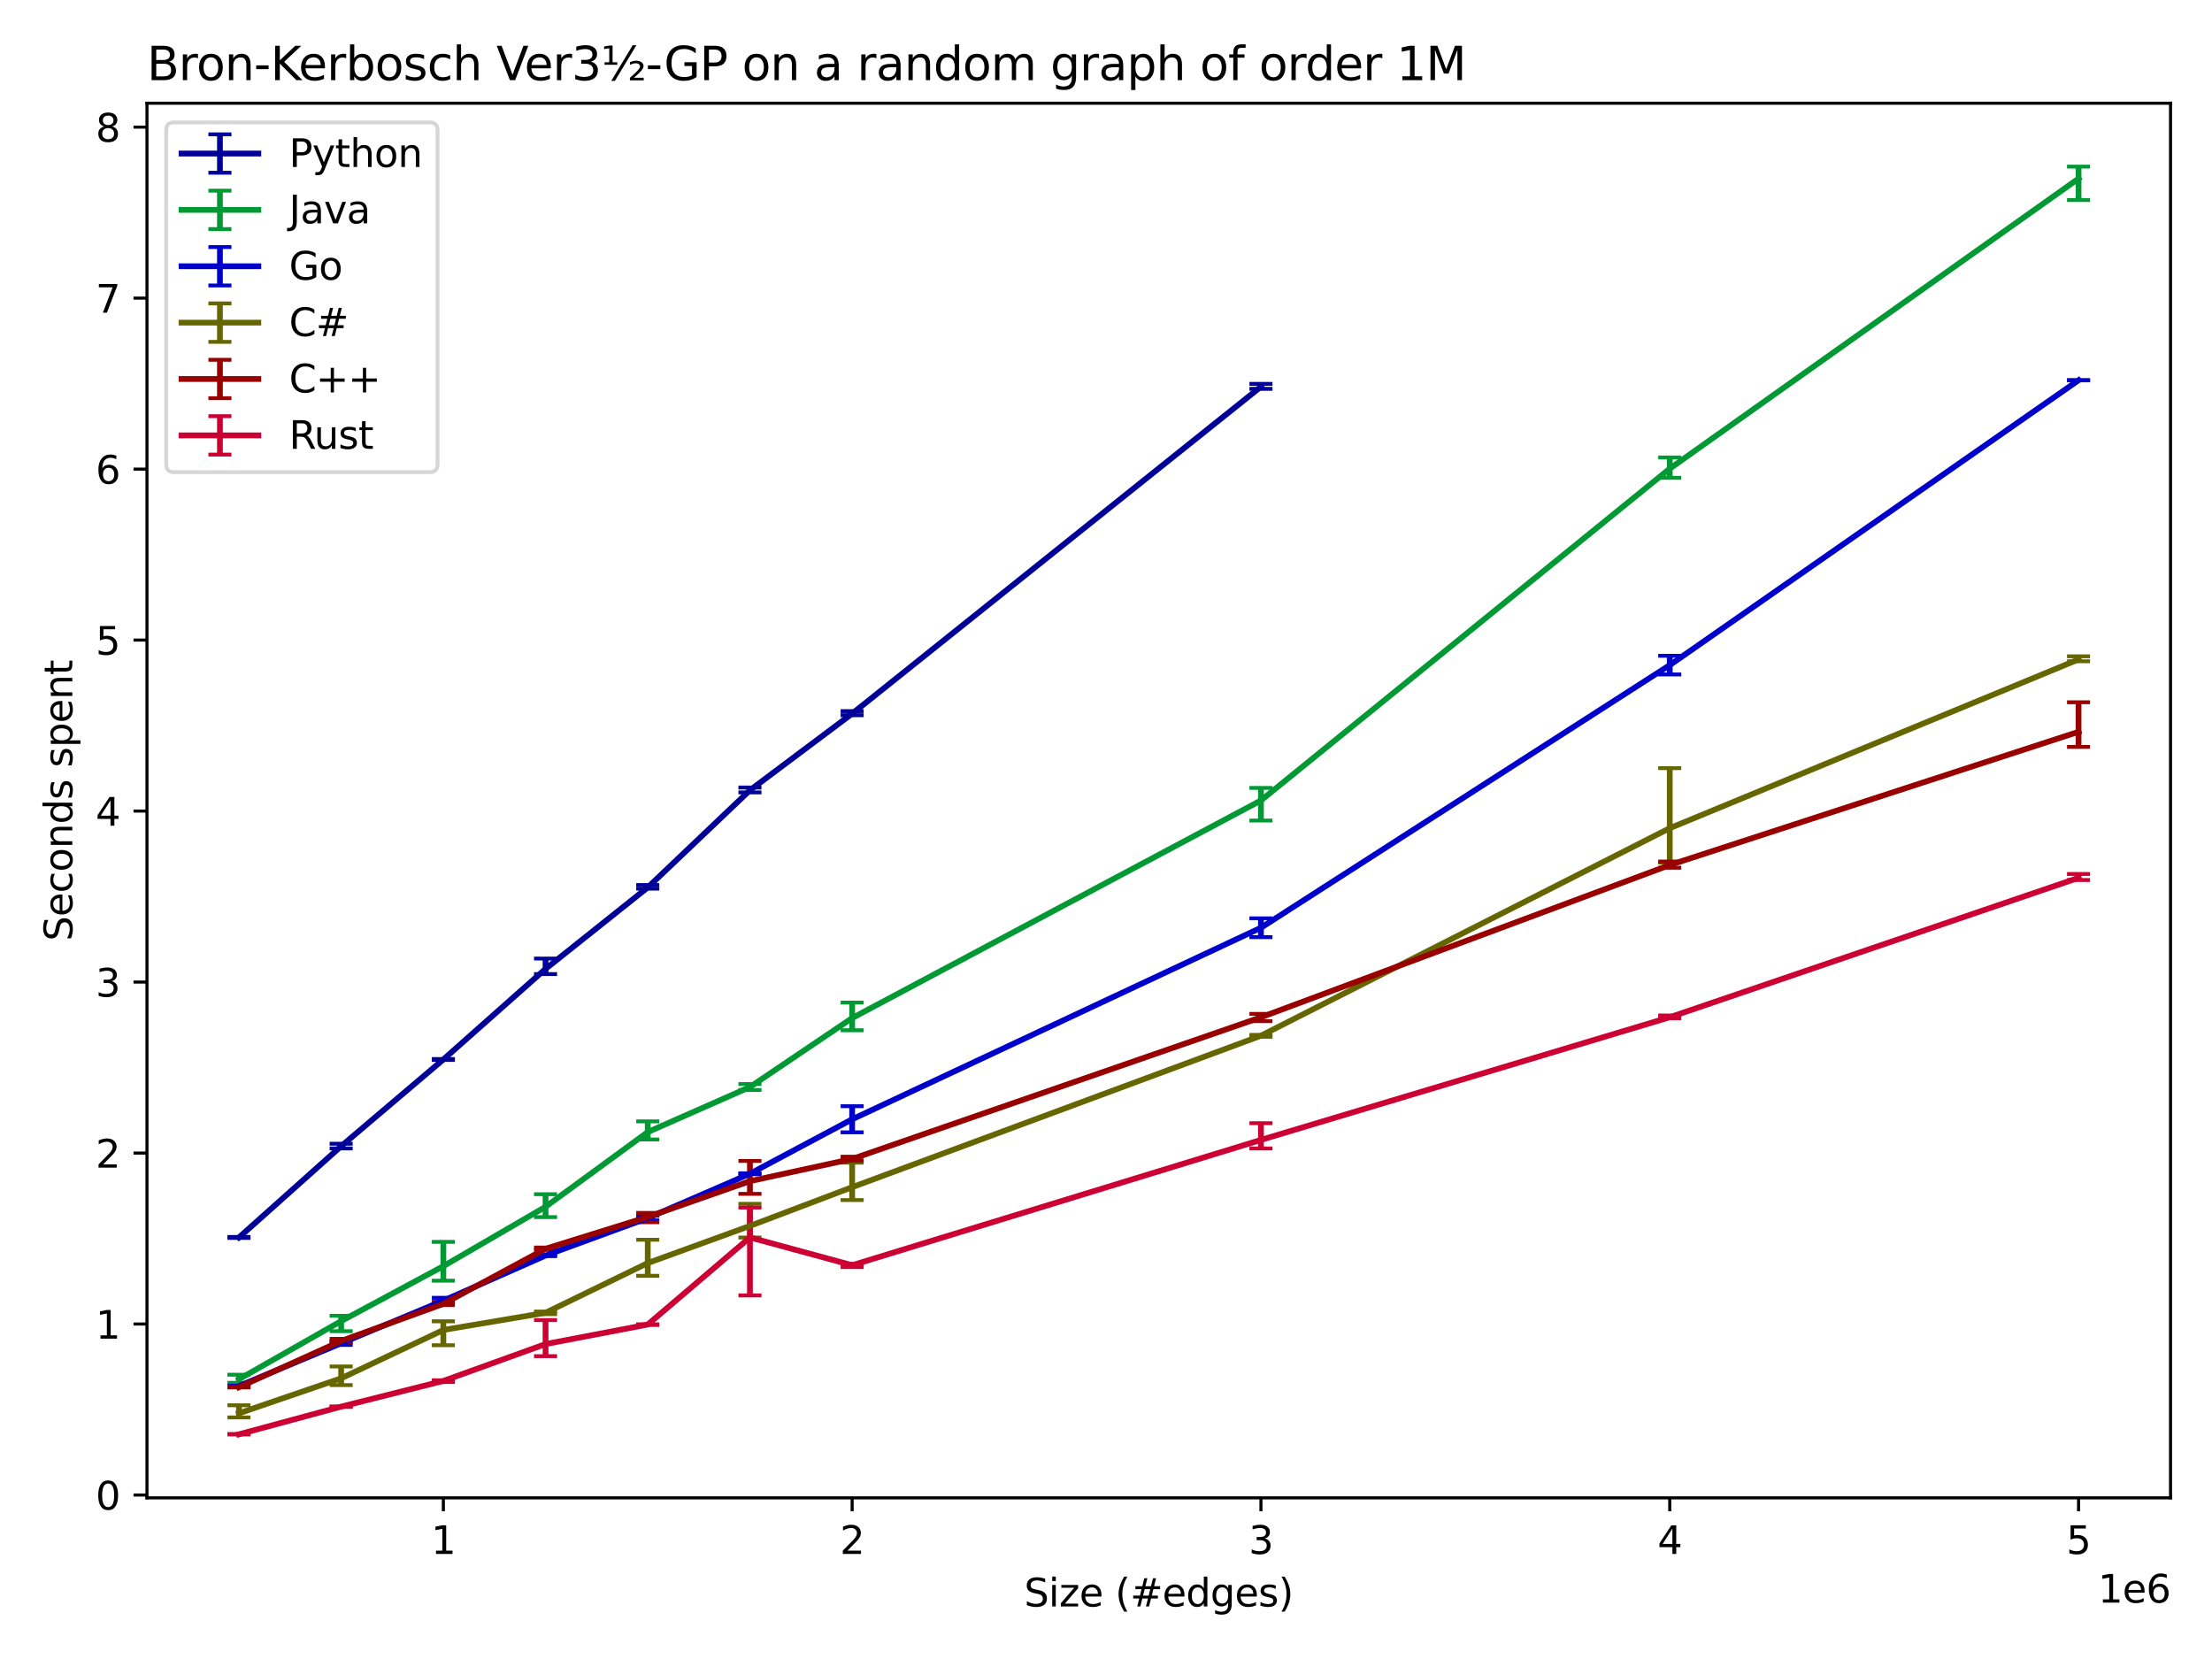 <?xml version="1.0" encoding="utf-8" standalone="no"?>
<!DOCTYPE svg PUBLIC "-//W3C//DTD SVG 1.1//EN"
  "http://www.w3.org/Graphics/SVG/1.1/DTD/svg11.dtd">
<svg xmlns:xlink="http://www.w3.org/1999/xlink" width="576pt" height="432pt" viewBox="0 0 576 432" xmlns="http://www.w3.org/2000/svg" version="1.1">
 <defs>
  <style type="text/css">*{stroke-linejoin: round; stroke-linecap: butt}</style>
 </defs>
 <g id="figure_1">
  <g id="patch_1">
   <path d="M 0 432 
L 576 432 
L 576 0 
L 0 0 
z
" style="fill: #ffffff"/>
  </g>
  <g id="axes_1">
   <g id="patch_2">
    <path d="M 38.27 390.04 
L 565.2 390.04 
L 565.2 26.88 
L 38.27 26.88 
z
" style="fill: #ffffff"/>
   </g>
   <g id="matplotlib.axis_1">
    <g id="xtick_1">
     <g id="line2d_1">
      <defs>
       <path id="mc74f61fcfc" d="M 0 0 
L 0 3.5 
" style="stroke: #000000; stroke-width: 0.8"/>
      </defs>
      <g>
       <use xlink:href="#mc74f61fcfc" x="115.447" y="390.04" style="stroke: #000000; stroke-width: 0.8"/>
      </g>
     </g>
     <g id="text_1">
      <!-- 1 -->
      <g transform="translate(112.265 404.638) scale(0.1 -0.1)">
       <defs>
        <path id="DejaVuSans-31" d="M 794 531 
L 1825 531 
L 1825 4091 
L 703 3866 
L 703 4441 
L 1819 4666 
L 2450 4666 
L 2450 531 
L 3481 531 
L 3481 0 
L 794 0 
L 794 531 
z
" transform="scale(0.016)"/>
       </defs>
       <use xlink:href="#DejaVuSans-31"/>
      </g>
     </g>
    </g>
    <g id="xtick_2">
     <g id="line2d_2">
      <g>
       <use xlink:href="#mc74f61fcfc" x="221.897" y="390.04" style="stroke: #000000; stroke-width: 0.8"/>
      </g>
     </g>
     <g id="text_2">
      <!-- 2 -->
      <g transform="translate(218.716 404.638) scale(0.1 -0.1)">
       <defs>
        <path id="DejaVuSans-32" d="M 1228 531 
L 3431 531 
L 3431 0 
L 469 0 
L 469 531 
Q 828 903 1448 1529 
Q 2069 2156 2228 2338 
Q 2531 2678 2651 2914 
Q 2772 3150 2772 3378 
Q 2772 3750 2511 3984 
Q 2250 4219 1831 4219 
Q 1534 4219 1204 4116 
Q 875 4013 500 3803 
L 500 4441 
Q 881 4594 1212 4672 
Q 1544 4750 1819 4750 
Q 2544 4750 2975 4387 
Q 3406 4025 3406 3419 
Q 3406 3131 3298 2873 
Q 3191 2616 2906 2266 
Q 2828 2175 2409 1742 
Q 1991 1309 1228 531 
z
" transform="scale(0.016)"/>
       </defs>
       <use xlink:href="#DejaVuSans-32"/>
      </g>
     </g>
    </g>
    <g id="xtick_3">
     <g id="line2d_3">
      <g>
       <use xlink:href="#mc74f61fcfc" x="328.348" y="390.04" style="stroke: #000000; stroke-width: 0.8"/>
      </g>
     </g>
     <g id="text_3">
      <!-- 3 -->
      <g transform="translate(325.166 404.638) scale(0.1 -0.1)">
       <defs>
        <path id="DejaVuSans-33" d="M 2597 2516 
Q 3050 2419 3304 2112 
Q 3559 1806 3559 1356 
Q 3559 666 3084 287 
Q 2609 -91 1734 -91 
Q 1441 -91 1130 -33 
Q 819 25 488 141 
L 488 750 
Q 750 597 1062 519 
Q 1375 441 1716 441 
Q 2309 441 2620 675 
Q 2931 909 2931 1356 
Q 2931 1769 2642 2001 
Q 2353 2234 1838 2234 
L 1294 2234 
L 1294 2753 
L 1863 2753 
Q 2328 2753 2575 2939 
Q 2822 3125 2822 3475 
Q 2822 3834 2567 4026 
Q 2313 4219 1838 4219 
Q 1578 4219 1281 4162 
Q 984 4106 628 3988 
L 628 4550 
Q 988 4650 1302 4700 
Q 1616 4750 1894 4750 
Q 2613 4750 3031 4423 
Q 3450 4097 3450 3541 
Q 3450 3153 3228 2886 
Q 3006 2619 2597 2516 
z
" transform="scale(0.016)"/>
       </defs>
       <use xlink:href="#DejaVuSans-33"/>
      </g>
     </g>
    </g>
    <g id="xtick_4">
     <g id="line2d_4">
      <g>
       <use xlink:href="#mc74f61fcfc" x="434.798" y="390.04" style="stroke: #000000; stroke-width: 0.8"/>
      </g>
     </g>
     <g id="text_4">
      <!-- 4 -->
      <g transform="translate(431.617 404.638) scale(0.1 -0.1)">
       <defs>
        <path id="DejaVuSans-34" d="M 2419 4116 
L 825 1625 
L 2419 1625 
L 2419 4116 
z
M 2253 4666 
L 3047 4666 
L 3047 1625 
L 3713 1625 
L 3713 1100 
L 3047 1100 
L 3047 0 
L 2419 0 
L 2419 1100 
L 313 1100 
L 313 1709 
L 2253 4666 
z
" transform="scale(0.016)"/>
       </defs>
       <use xlink:href="#DejaVuSans-34"/>
      </g>
     </g>
    </g>
    <g id="xtick_5">
     <g id="line2d_5">
      <g>
       <use xlink:href="#mc74f61fcfc" x="541.249" y="390.04" style="stroke: #000000; stroke-width: 0.8"/>
      </g>
     </g>
     <g id="text_5">
      <!-- 5 -->
      <g transform="translate(538.067 404.638) scale(0.1 -0.1)">
       <defs>
        <path id="DejaVuSans-35" d="M 691 4666 
L 3169 4666 
L 3169 4134 
L 1269 4134 
L 1269 2991 
Q 1406 3038 1543 3061 
Q 1681 3084 1819 3084 
Q 2600 3084 3056 2656 
Q 3513 2228 3513 1497 
Q 3513 744 3044 326 
Q 2575 -91 1722 -91 
Q 1428 -91 1123 -41 
Q 819 9 494 109 
L 494 744 
Q 775 591 1075 516 
Q 1375 441 1709 441 
Q 2250 441 2565 725 
Q 2881 1009 2881 1497 
Q 2881 1984 2565 2268 
Q 2250 2553 1709 2553 
Q 1456 2553 1204 2497 
Q 953 2441 691 2322 
L 691 4666 
z
" transform="scale(0.016)"/>
       </defs>
       <use xlink:href="#DejaVuSans-35"/>
      </g>
     </g>
    </g>
    <g id="text_6">
     <!-- Size (#edges) -->
     <g transform="translate(266.684 418.317) scale(0.1 -0.1)">
      <defs>
       <path id="DejaVuSans-53" d="M 3425 4513 
L 3425 3897 
Q 3066 4069 2747 4153 
Q 2428 4238 2131 4238 
Q 1616 4238 1336 4038 
Q 1056 3838 1056 3469 
Q 1056 3159 1242 3001 
Q 1428 2844 1947 2747 
L 2328 2669 
Q 3034 2534 3370 2195 
Q 3706 1856 3706 1288 
Q 3706 609 3251 259 
Q 2797 -91 1919 -91 
Q 1588 -91 1214 -16 
Q 841 59 441 206 
L 441 856 
Q 825 641 1194 531 
Q 1563 422 1919 422 
Q 2459 422 2753 634 
Q 3047 847 3047 1241 
Q 3047 1584 2836 1778 
Q 2625 1972 2144 2069 
L 1759 2144 
Q 1053 2284 737 2584 
Q 422 2884 422 3419 
Q 422 4038 858 4394 
Q 1294 4750 2059 4750 
Q 2388 4750 2728 4690 
Q 3069 4631 3425 4513 
z
" transform="scale(0.016)"/>
       <path id="DejaVuSans-69" d="M 603 3500 
L 1178 3500 
L 1178 0 
L 603 0 
L 603 3500 
z
M 603 4863 
L 1178 4863 
L 1178 4134 
L 603 4134 
L 603 4863 
z
" transform="scale(0.016)"/>
       <path id="DejaVuSans-7a" d="M 353 3500 
L 3084 3500 
L 3084 2975 
L 922 459 
L 3084 459 
L 3084 0 
L 275 0 
L 275 525 
L 2438 3041 
L 353 3041 
L 353 3500 
z
" transform="scale(0.016)"/>
       <path id="DejaVuSans-65" d="M 3597 1894 
L 3597 1613 
L 953 1613 
Q 991 1019 1311 708 
Q 1631 397 2203 397 
Q 2534 397 2845 478 
Q 3156 559 3463 722 
L 3463 178 
Q 3153 47 2828 -22 
Q 2503 -91 2169 -91 
Q 1331 -91 842 396 
Q 353 884 353 1716 
Q 353 2575 817 3079 
Q 1281 3584 2069 3584 
Q 2775 3584 3186 3129 
Q 3597 2675 3597 1894 
z
M 3022 2063 
Q 3016 2534 2758 2815 
Q 2500 3097 2075 3097 
Q 1594 3097 1305 2825 
Q 1016 2553 972 2059 
L 3022 2063 
z
" transform="scale(0.016)"/>
       <path id="DejaVuSans-20" transform="scale(0.016)"/>
       <path id="DejaVuSans-28" d="M 1984 4856 
Q 1566 4138 1362 3434 
Q 1159 2731 1159 2009 
Q 1159 1288 1364 580 
Q 1569 -128 1984 -844 
L 1484 -844 
Q 1016 -109 783 600 
Q 550 1309 550 2009 
Q 550 2706 781 3412 
Q 1013 4119 1484 4856 
L 1984 4856 
z
" transform="scale(0.016)"/>
       <path id="DejaVuSans-23" d="M 3272 2816 
L 2363 2816 
L 2100 1772 
L 3016 1772 
L 3272 2816 
z
M 2803 4594 
L 2478 3297 
L 3391 3297 
L 3719 4594 
L 4219 4594 
L 3897 3297 
L 4872 3297 
L 4872 2816 
L 3775 2816 
L 3519 1772 
L 4513 1772 
L 4513 1294 
L 3397 1294 
L 3072 0 
L 2572 0 
L 2894 1294 
L 1978 1294 
L 1656 0 
L 1153 0 
L 1478 1294 
L 494 1294 
L 494 1772 
L 1594 1772 
L 1856 2816 
L 850 2816 
L 850 3297 
L 1978 3297 
L 2297 4594 
L 2803 4594 
z
" transform="scale(0.016)"/>
       <path id="DejaVuSans-64" d="M 2906 2969 
L 2906 4863 
L 3481 4863 
L 3481 0 
L 2906 0 
L 2906 525 
Q 2725 213 2448 61 
Q 2172 -91 1784 -91 
Q 1150 -91 751 415 
Q 353 922 353 1747 
Q 353 2572 751 3078 
Q 1150 3584 1784 3584 
Q 2172 3584 2448 3432 
Q 2725 3281 2906 2969 
z
M 947 1747 
Q 947 1113 1208 752 
Q 1469 391 1925 391 
Q 2381 391 2643 752 
Q 2906 1113 2906 1747 
Q 2906 2381 2643 2742 
Q 2381 3103 1925 3103 
Q 1469 3103 1208 2742 
Q 947 2381 947 1747 
z
" transform="scale(0.016)"/>
       <path id="DejaVuSans-67" d="M 2906 1791 
Q 2906 2416 2648 2759 
Q 2391 3103 1925 3103 
Q 1463 3103 1205 2759 
Q 947 2416 947 1791 
Q 947 1169 1205 825 
Q 1463 481 1925 481 
Q 2391 481 2648 825 
Q 2906 1169 2906 1791 
z
M 3481 434 
Q 3481 -459 3084 -895 
Q 2688 -1331 1869 -1331 
Q 1566 -1331 1297 -1286 
Q 1028 -1241 775 -1147 
L 775 -588 
Q 1028 -725 1275 -790 
Q 1522 -856 1778 -856 
Q 2344 -856 2625 -561 
Q 2906 -266 2906 331 
L 2906 616 
Q 2728 306 2450 153 
Q 2172 0 1784 0 
Q 1141 0 747 490 
Q 353 981 353 1791 
Q 353 2603 747 3093 
Q 1141 3584 1784 3584 
Q 2172 3584 2450 3431 
Q 2728 3278 2906 2969 
L 2906 3500 
L 3481 3500 
L 3481 434 
z
" transform="scale(0.016)"/>
       <path id="DejaVuSans-73" d="M 2834 3397 
L 2834 2853 
Q 2591 2978 2328 3040 
Q 2066 3103 1784 3103 
Q 1356 3103 1142 2972 
Q 928 2841 928 2578 
Q 928 2378 1081 2264 
Q 1234 2150 1697 2047 
L 1894 2003 
Q 2506 1872 2764 1633 
Q 3022 1394 3022 966 
Q 3022 478 2636 193 
Q 2250 -91 1575 -91 
Q 1294 -91 989 -36 
Q 684 19 347 128 
L 347 722 
Q 666 556 975 473 
Q 1284 391 1588 391 
Q 1994 391 2212 530 
Q 2431 669 2431 922 
Q 2431 1156 2273 1281 
Q 2116 1406 1581 1522 
L 1381 1569 
Q 847 1681 609 1914 
Q 372 2147 372 2553 
Q 372 3047 722 3315 
Q 1072 3584 1716 3584 
Q 2034 3584 2315 3537 
Q 2597 3491 2834 3397 
z
" transform="scale(0.016)"/>
       <path id="DejaVuSans-29" d="M 513 4856 
L 1013 4856 
Q 1481 4119 1714 3412 
Q 1947 2706 1947 2009 
Q 1947 1309 1714 600 
Q 1481 -109 1013 -844 
L 513 -844 
Q 928 -128 1133 580 
Q 1338 1288 1338 2009 
Q 1338 2731 1133 3434 
Q 928 4138 513 4856 
z
" transform="scale(0.016)"/>
      </defs>
      <use xlink:href="#DejaVuSans-53"/>
      <use xlink:href="#DejaVuSans-69" transform="translate(63.477 0)"/>
      <use xlink:href="#DejaVuSans-7a" transform="translate(91.26 0)"/>
      <use xlink:href="#DejaVuSans-65" transform="translate(143.75 0)"/>
      <use xlink:href="#DejaVuSans-20" transform="translate(205.273 0)"/>
      <use xlink:href="#DejaVuSans-28" transform="translate(237.061 0)"/>
      <use xlink:href="#DejaVuSans-23" transform="translate(276.074 0)"/>
      <use xlink:href="#DejaVuSans-65" transform="translate(359.863 0)"/>
      <use xlink:href="#DejaVuSans-64" transform="translate(421.387 0)"/>
      <use xlink:href="#DejaVuSans-67" transform="translate(484.863 0)"/>
      <use xlink:href="#DejaVuSans-65" transform="translate(548.34 0)"/>
      <use xlink:href="#DejaVuSans-73" transform="translate(609.863 0)"/>
      <use xlink:href="#DejaVuSans-29" transform="translate(661.963 0)"/>
     </g>
    </g>
    <g id="text_7">
     <!-- 1e6 -->
     <g transform="translate(546.322 417.317) scale(0.1 -0.1)">
      <defs>
       <path id="DejaVuSans-36" d="M 2113 2584 
Q 1688 2584 1439 2293 
Q 1191 2003 1191 1497 
Q 1191 994 1439 701 
Q 1688 409 2113 409 
Q 2538 409 2786 701 
Q 3034 994 3034 1497 
Q 3034 2003 2786 2293 
Q 2538 2584 2113 2584 
z
M 3366 4563 
L 3366 3988 
Q 3128 4100 2886 4159 
Q 2644 4219 2406 4219 
Q 1781 4219 1451 3797 
Q 1122 3375 1075 2522 
Q 1259 2794 1537 2939 
Q 1816 3084 2150 3084 
Q 2853 3084 3261 2657 
Q 3669 2231 3669 1497 
Q 3669 778 3244 343 
Q 2819 -91 2113 -91 
Q 1303 -91 875 529 
Q 447 1150 447 2328 
Q 447 3434 972 4092 
Q 1497 4750 2381 4750 
Q 2619 4750 2861 4703 
Q 3103 4656 3366 4563 
z
" transform="scale(0.016)"/>
      </defs>
      <use xlink:href="#DejaVuSans-31"/>
      <use xlink:href="#DejaVuSans-65" transform="translate(63.623 0)"/>
      <use xlink:href="#DejaVuSans-36" transform="translate(125.146 0)"/>
     </g>
    </g>
   </g>
   <g id="matplotlib.axis_2">
    <g id="ytick_1">
     <g id="line2d_6">
      <defs>
       <path id="m7eb1c47a8f" d="M 0 0 
L -3.5 0 
" style="stroke: #000000; stroke-width: 0.8"/>
      </defs>
      <g>
       <use xlink:href="#m7eb1c47a8f" x="38.27" y="389.301" style="stroke: #000000; stroke-width: 0.8"/>
      </g>
     </g>
     <g id="text_8">
      <!-- 0 -->
      <g transform="translate(24.907 393.1) scale(0.1 -0.1)">
       <defs>
        <path id="DejaVuSans-30" d="M 2034 4250 
Q 1547 4250 1301 3770 
Q 1056 3291 1056 2328 
Q 1056 1369 1301 889 
Q 1547 409 2034 409 
Q 2525 409 2770 889 
Q 3016 1369 3016 2328 
Q 3016 3291 2770 3770 
Q 2525 4250 2034 4250 
z
M 2034 4750 
Q 2819 4750 3233 4129 
Q 3647 3509 3647 2328 
Q 3647 1150 3233 529 
Q 2819 -91 2034 -91 
Q 1250 -91 836 529 
Q 422 1150 422 2328 
Q 422 3509 836 4129 
Q 1250 4750 2034 4750 
z
" transform="scale(0.016)"/>
       </defs>
       <use xlink:href="#DejaVuSans-30"/>
      </g>
     </g>
    </g>
    <g id="ytick_2">
     <g id="line2d_7">
      <g>
       <use xlink:href="#m7eb1c47a8f" x="38.27" y="344.776" style="stroke: #000000; stroke-width: 0.8"/>
      </g>
     </g>
     <g id="text_9">
      <!-- 1 -->
      <g transform="translate(24.907 348.576) scale(0.1 -0.1)">
       <use xlink:href="#DejaVuSans-31"/>
      </g>
     </g>
    </g>
    <g id="ytick_3">
     <g id="line2d_8">
      <g>
       <use xlink:href="#m7eb1c47a8f" x="38.27" y="300.252" style="stroke: #000000; stroke-width: 0.8"/>
      </g>
     </g>
     <g id="text_10">
      <!-- 2 -->
      <g transform="translate(24.907 304.051) scale(0.1 -0.1)">
       <use xlink:href="#DejaVuSans-32"/>
      </g>
     </g>
    </g>
    <g id="ytick_4">
     <g id="line2d_9">
      <g>
       <use xlink:href="#m7eb1c47a8f" x="38.27" y="255.727" style="stroke: #000000; stroke-width: 0.8"/>
      </g>
     </g>
     <g id="text_11">
      <!-- 3 -->
      <g transform="translate(24.907 259.526) scale(0.1 -0.1)">
       <use xlink:href="#DejaVuSans-33"/>
      </g>
     </g>
    </g>
    <g id="ytick_5">
     <g id="line2d_10">
      <g>
       <use xlink:href="#m7eb1c47a8f" x="38.27" y="211.203" style="stroke: #000000; stroke-width: 0.8"/>
      </g>
     </g>
     <g id="text_12">
      <!-- 4 -->
      <g transform="translate(24.907 215.002) scale(0.1 -0.1)">
       <use xlink:href="#DejaVuSans-34"/>
      </g>
     </g>
    </g>
    <g id="ytick_6">
     <g id="line2d_11">
      <g>
       <use xlink:href="#m7eb1c47a8f" x="38.27" y="166.678" style="stroke: #000000; stroke-width: 0.8"/>
      </g>
     </g>
     <g id="text_13">
      <!-- 5 -->
      <g transform="translate(24.907 170.477) scale(0.1 -0.1)">
       <use xlink:href="#DejaVuSans-35"/>
      </g>
     </g>
    </g>
    <g id="ytick_7">
     <g id="line2d_12">
      <g>
       <use xlink:href="#m7eb1c47a8f" x="38.27" y="122.153" style="stroke: #000000; stroke-width: 0.8"/>
      </g>
     </g>
     <g id="text_14">
      <!-- 6 -->
      <g transform="translate(24.907 125.953) scale(0.1 -0.1)">
       <use xlink:href="#DejaVuSans-36"/>
      </g>
     </g>
    </g>
    <g id="ytick_8">
     <g id="line2d_13">
      <g>
       <use xlink:href="#m7eb1c47a8f" x="38.27" y="77.629" style="stroke: #000000; stroke-width: 0.8"/>
      </g>
     </g>
     <g id="text_15">
      <!-- 7 -->
      <g transform="translate(24.907 81.428) scale(0.1 -0.1)">
       <defs>
        <path id="DejaVuSans-37" d="M 525 4666 
L 3525 4666 
L 3525 4397 
L 1831 0 
L 1172 0 
L 2766 4134 
L 525 4134 
L 525 4666 
z
" transform="scale(0.016)"/>
       </defs>
       <use xlink:href="#DejaVuSans-37"/>
      </g>
     </g>
    </g>
    <g id="ytick_9">
     <g id="line2d_14">
      <g>
       <use xlink:href="#m7eb1c47a8f" x="38.27" y="33.104" style="stroke: #000000; stroke-width: 0.8"/>
      </g>
     </g>
     <g id="text_16">
      <!-- 8 -->
      <g transform="translate(24.907 36.903) scale(0.1 -0.1)">
       <defs>
        <path id="DejaVuSans-38" d="M 2034 2216 
Q 1584 2216 1326 1975 
Q 1069 1734 1069 1313 
Q 1069 891 1326 650 
Q 1584 409 2034 409 
Q 2484 409 2743 651 
Q 3003 894 3003 1313 
Q 3003 1734 2745 1975 
Q 2488 2216 2034 2216 
z
M 1403 2484 
Q 997 2584 770 2862 
Q 544 3141 544 3541 
Q 544 4100 942 4425 
Q 1341 4750 2034 4750 
Q 2731 4750 3128 4425 
Q 3525 4100 3525 3541 
Q 3525 3141 3298 2862 
Q 3072 2584 2669 2484 
Q 3125 2378 3379 2068 
Q 3634 1759 3634 1313 
Q 3634 634 3220 271 
Q 2806 -91 2034 -91 
Q 1263 -91 848 271 
Q 434 634 434 1313 
Q 434 1759 690 2068 
Q 947 2378 1403 2484 
z
M 1172 3481 
Q 1172 3119 1398 2916 
Q 1625 2713 2034 2713 
Q 2441 2713 2670 2916 
Q 2900 3119 2900 3481 
Q 2900 3844 2670 4047 
Q 2441 4250 2034 4250 
Q 1625 4250 1398 4047 
Q 1172 3844 1172 3481 
z
" transform="scale(0.016)"/>
       </defs>
       <use xlink:href="#DejaVuSans-38"/>
      </g>
     </g>
    </g>
    <g id="text_17">
     <!-- Seconds spent -->
     <g transform="translate(18.828 245.04) rotate(-90) scale(0.1 -0.1)">
      <defs>
       <path id="DejaVuSans-63" d="M 3122 3366 
L 3122 2828 
Q 2878 2963 2633 3030 
Q 2388 3097 2138 3097 
Q 1578 3097 1268 2742 
Q 959 2388 959 1747 
Q 959 1106 1268 751 
Q 1578 397 2138 397 
Q 2388 397 2633 464 
Q 2878 531 3122 666 
L 3122 134 
Q 2881 22 2623 -34 
Q 2366 -91 2075 -91 
Q 1284 -91 818 406 
Q 353 903 353 1747 
Q 353 2603 823 3093 
Q 1294 3584 2113 3584 
Q 2378 3584 2631 3529 
Q 2884 3475 3122 3366 
z
" transform="scale(0.016)"/>
       <path id="DejaVuSans-6f" d="M 1959 3097 
Q 1497 3097 1228 2736 
Q 959 2375 959 1747 
Q 959 1119 1226 758 
Q 1494 397 1959 397 
Q 2419 397 2687 759 
Q 2956 1122 2956 1747 
Q 2956 2369 2687 2733 
Q 2419 3097 1959 3097 
z
M 1959 3584 
Q 2709 3584 3137 3096 
Q 3566 2609 3566 1747 
Q 3566 888 3137 398 
Q 2709 -91 1959 -91 
Q 1206 -91 779 398 
Q 353 888 353 1747 
Q 353 2609 779 3096 
Q 1206 3584 1959 3584 
z
" transform="scale(0.016)"/>
       <path id="DejaVuSans-6e" d="M 3513 2113 
L 3513 0 
L 2938 0 
L 2938 2094 
Q 2938 2591 2744 2837 
Q 2550 3084 2163 3084 
Q 1697 3084 1428 2787 
Q 1159 2491 1159 1978 
L 1159 0 
L 581 0 
L 581 3500 
L 1159 3500 
L 1159 2956 
Q 1366 3272 1645 3428 
Q 1925 3584 2291 3584 
Q 2894 3584 3203 3211 
Q 3513 2838 3513 2113 
z
" transform="scale(0.016)"/>
       <path id="DejaVuSans-70" d="M 1159 525 
L 1159 -1331 
L 581 -1331 
L 581 3500 
L 1159 3500 
L 1159 2969 
Q 1341 3281 1617 3432 
Q 1894 3584 2278 3584 
Q 2916 3584 3314 3078 
Q 3713 2572 3713 1747 
Q 3713 922 3314 415 
Q 2916 -91 2278 -91 
Q 1894 -91 1617 61 
Q 1341 213 1159 525 
z
M 3116 1747 
Q 3116 2381 2855 2742 
Q 2594 3103 2138 3103 
Q 1681 3103 1420 2742 
Q 1159 2381 1159 1747 
Q 1159 1113 1420 752 
Q 1681 391 2138 391 
Q 2594 391 2855 752 
Q 3116 1113 3116 1747 
z
" transform="scale(0.016)"/>
       <path id="DejaVuSans-74" d="M 1172 4494 
L 1172 3500 
L 2356 3500 
L 2356 3053 
L 1172 3053 
L 1172 1153 
Q 1172 725 1289 603 
Q 1406 481 1766 481 
L 2356 481 
L 2356 0 
L 1766 0 
Q 1100 0 847 248 
Q 594 497 594 1153 
L 594 3053 
L 172 3053 
L 172 3500 
L 594 3500 
L 594 4494 
L 1172 4494 
z
" transform="scale(0.016)"/>
      </defs>
      <use xlink:href="#DejaVuSans-53"/>
      <use xlink:href="#DejaVuSans-65" transform="translate(63.477 0)"/>
      <use xlink:href="#DejaVuSans-63" transform="translate(125 0)"/>
      <use xlink:href="#DejaVuSans-6f" transform="translate(179.98 0)"/>
      <use xlink:href="#DejaVuSans-6e" transform="translate(241.162 0)"/>
      <use xlink:href="#DejaVuSans-64" transform="translate(304.541 0)"/>
      <use xlink:href="#DejaVuSans-73" transform="translate(368.018 0)"/>
      <use xlink:href="#DejaVuSans-20" transform="translate(420.117 0)"/>
      <use xlink:href="#DejaVuSans-73" transform="translate(451.904 0)"/>
      <use xlink:href="#DejaVuSans-70" transform="translate(504.004 0)"/>
      <use xlink:href="#DejaVuSans-65" transform="translate(567.48 0)"/>
      <use xlink:href="#DejaVuSans-6e" transform="translate(629.004 0)"/>
      <use xlink:href="#DejaVuSans-74" transform="translate(692.383 0)"/>
     </g>
    </g>
   </g>
   <g id="LineCollection_1">
    <path d="M 62.221 322.353 
L 62.221 322.088 
" clip-path="url(#p60b2fd3762)" style="fill: none; stroke: #000099; stroke-width: 1.5"/>
    <path d="M 88.834 299.054 
L 88.834 297.828 
" clip-path="url(#p60b2fd3762)" style="fill: none; stroke: #000099; stroke-width: 1.5"/>
    <path d="M 115.447 276.008 
L 115.447 275.76 
" clip-path="url(#p60b2fd3762)" style="fill: none; stroke: #000099; stroke-width: 1.5"/>
    <path d="M 142.059 253.649 
L 142.059 249.614 
" clip-path="url(#p60b2fd3762)" style="fill: none; stroke: #000099; stroke-width: 1.5"/>
    <path d="M 168.672 231.41 
L 168.672 230.454 
" clip-path="url(#p60b2fd3762)" style="fill: none; stroke: #000099; stroke-width: 1.5"/>
    <path d="M 195.284 206.342 
L 195.284 205.07 
" clip-path="url(#p60b2fd3762)" style="fill: none; stroke: #000099; stroke-width: 1.5"/>
    <path d="M 221.897 186.24 
L 221.897 185.18 
" clip-path="url(#p60b2fd3762)" style="fill: none; stroke: #000099; stroke-width: 1.5"/>
    <path d="M 328.348 101.254 
L 328.348 99.958 
" clip-path="url(#p60b2fd3762)" style="fill: none; stroke: #000099; stroke-width: 1.5"/>
   </g>
   <g id="line2d_15">
    <defs>
     <path id="ma91f551ce1" d="M 3 0 
L -3 -0 
" style="stroke: #000099"/>
    </defs>
    <g clip-path="url(#p60b2fd3762)">
     <use xlink:href="#ma91f551ce1" x="62.221" y="322.353" style="fill: #000099; stroke: #000099"/>
     <use xlink:href="#ma91f551ce1" x="88.834" y="299.054" style="fill: #000099; stroke: #000099"/>
     <use xlink:href="#ma91f551ce1" x="115.447" y="276.008" style="fill: #000099; stroke: #000099"/>
     <use xlink:href="#ma91f551ce1" x="142.059" y="253.649" style="fill: #000099; stroke: #000099"/>
     <use xlink:href="#ma91f551ce1" x="168.672" y="231.41" style="fill: #000099; stroke: #000099"/>
     <use xlink:href="#ma91f551ce1" x="195.284" y="206.342" style="fill: #000099; stroke: #000099"/>
     <use xlink:href="#ma91f551ce1" x="221.897" y="186.24" style="fill: #000099; stroke: #000099"/>
     <use xlink:href="#ma91f551ce1" x="328.348" y="101.254" style="fill: #000099; stroke: #000099"/>
    </g>
   </g>
   <g id="line2d_16">
    <g clip-path="url(#p60b2fd3762)">
     <use xlink:href="#ma91f551ce1" x="62.221" y="322.088" style="fill: #000099; stroke: #000099"/>
     <use xlink:href="#ma91f551ce1" x="88.834" y="297.828" style="fill: #000099; stroke: #000099"/>
     <use xlink:href="#ma91f551ce1" x="115.447" y="275.76" style="fill: #000099; stroke: #000099"/>
     <use xlink:href="#ma91f551ce1" x="142.059" y="249.614" style="fill: #000099; stroke: #000099"/>
     <use xlink:href="#ma91f551ce1" x="168.672" y="230.454" style="fill: #000099; stroke: #000099"/>
     <use xlink:href="#ma91f551ce1" x="195.284" y="205.07" style="fill: #000099; stroke: #000099"/>
     <use xlink:href="#ma91f551ce1" x="221.897" y="185.18" style="fill: #000099; stroke: #000099"/>
     <use xlink:href="#ma91f551ce1" x="328.348" y="99.958" style="fill: #000099; stroke: #000099"/>
    </g>
   </g>
   <g id="LineCollection_2">
    <path d="M 62.221 360.089 
L 62.221 357.977 
" clip-path="url(#p60b2fd3762)" style="fill: none; stroke: #009933; stroke-width: 1.5"/>
    <path d="M 88.834 346.639 
L 88.834 342.622 
" clip-path="url(#p60b2fd3762)" style="fill: none; stroke: #009933; stroke-width: 1.5"/>
    <path d="M 115.447 333.494 
L 115.447 323.382 
" clip-path="url(#p60b2fd3762)" style="fill: none; stroke: #009933; stroke-width: 1.5"/>
    <path d="M 142.059 316.927 
L 142.059 310.966 
" clip-path="url(#p60b2fd3762)" style="fill: none; stroke: #009933; stroke-width: 1.5"/>
    <path d="M 168.672 296.717 
L 168.672 291.995 
" clip-path="url(#p60b2fd3762)" style="fill: none; stroke: #009933; stroke-width: 1.5"/>
    <path d="M 195.284 283.833 
L 195.284 282.277 
" clip-path="url(#p60b2fd3762)" style="fill: none; stroke: #009933; stroke-width: 1.5"/>
    <path d="M 221.897 268.277 
L 221.897 261.069 
" clip-path="url(#p60b2fd3762)" style="fill: none; stroke: #009933; stroke-width: 1.5"/>
    <path d="M 328.348 213.671 
L 328.348 205.17 
" clip-path="url(#p60b2fd3762)" style="fill: none; stroke: #009933; stroke-width: 1.5"/>
    <path d="M 434.798 124.429 
L 434.798 119.127 
" clip-path="url(#p60b2fd3762)" style="fill: none; stroke: #009933; stroke-width: 1.5"/>
    <path d="M 541.249 52.085 
L 541.249 43.387 
" clip-path="url(#p60b2fd3762)" style="fill: none; stroke: #009933; stroke-width: 1.5"/>
   </g>
   <g id="line2d_17">
    <defs>
     <path id="m567d63a80a" d="M 3 0 
L -3 -0 
" style="stroke: #009933"/>
    </defs>
    <g clip-path="url(#p60b2fd3762)">
     <use xlink:href="#m567d63a80a" x="62.221" y="360.089" style="fill: #009933; stroke: #009933"/>
     <use xlink:href="#m567d63a80a" x="88.834" y="346.639" style="fill: #009933; stroke: #009933"/>
     <use xlink:href="#m567d63a80a" x="115.447" y="333.494" style="fill: #009933; stroke: #009933"/>
     <use xlink:href="#m567d63a80a" x="142.059" y="316.927" style="fill: #009933; stroke: #009933"/>
     <use xlink:href="#m567d63a80a" x="168.672" y="296.717" style="fill: #009933; stroke: #009933"/>
     <use xlink:href="#m567d63a80a" x="195.284" y="283.833" style="fill: #009933; stroke: #009933"/>
     <use xlink:href="#m567d63a80a" x="221.897" y="268.277" style="fill: #009933; stroke: #009933"/>
     <use xlink:href="#m567d63a80a" x="328.348" y="213.671" style="fill: #009933; stroke: #009933"/>
     <use xlink:href="#m567d63a80a" x="434.798" y="124.429" style="fill: #009933; stroke: #009933"/>
     <use xlink:href="#m567d63a80a" x="541.249" y="52.085" style="fill: #009933; stroke: #009933"/>
    </g>
   </g>
   <g id="line2d_18">
    <g clip-path="url(#p60b2fd3762)">
     <use xlink:href="#m567d63a80a" x="62.221" y="357.977" style="fill: #009933; stroke: #009933"/>
     <use xlink:href="#m567d63a80a" x="88.834" y="342.622" style="fill: #009933; stroke: #009933"/>
     <use xlink:href="#m567d63a80a" x="115.447" y="323.382" style="fill: #009933; stroke: #009933"/>
     <use xlink:href="#m567d63a80a" x="142.059" y="310.966" style="fill: #009933; stroke: #009933"/>
     <use xlink:href="#m567d63a80a" x="168.672" y="291.995" style="fill: #009933; stroke: #009933"/>
     <use xlink:href="#m567d63a80a" x="195.284" y="282.277" style="fill: #009933; stroke: #009933"/>
     <use xlink:href="#m567d63a80a" x="221.897" y="261.069" style="fill: #009933; stroke: #009933"/>
     <use xlink:href="#m567d63a80a" x="328.348" y="205.17" style="fill: #009933; stroke: #009933"/>
     <use xlink:href="#m567d63a80a" x="434.798" y="119.127" style="fill: #009933; stroke: #009933"/>
     <use xlink:href="#m567d63a80a" x="541.249" y="43.387" style="fill: #009933; stroke: #009933"/>
    </g>
   </g>
   <g id="LineCollection_3">
    <path d="M 62.221 360.975 
L 62.221 360.845 
" clip-path="url(#p60b2fd3762)" style="fill: none; stroke: #0000cc; stroke-width: 1.5"/>
    <path d="M 88.834 350.217 
L 88.834 349.369 
" clip-path="url(#p60b2fd3762)" style="fill: none; stroke: #0000cc; stroke-width: 1.5"/>
    <path d="M 115.447 339.423 
L 115.447 337.94 
" clip-path="url(#p60b2fd3762)" style="fill: none; stroke: #0000cc; stroke-width: 1.5"/>
    <path d="M 142.059 327.103 
L 142.059 326.779 
" clip-path="url(#p60b2fd3762)" style="fill: none; stroke: #0000cc; stroke-width: 1.5"/>
    <path d="M 168.672 317.786 
L 168.672 316.575 
" clip-path="url(#p60b2fd3762)" style="fill: none; stroke: #0000cc; stroke-width: 1.5"/>
    <path d="M 195.284 305.764 
L 195.284 305.515 
" clip-path="url(#p60b2fd3762)" style="fill: none; stroke: #0000cc; stroke-width: 1.5"/>
    <path d="M 221.897 294.862 
L 221.897 288.054 
" clip-path="url(#p60b2fd3762)" style="fill: none; stroke: #0000cc; stroke-width: 1.5"/>
    <path d="M 328.348 244.026 
L 328.348 239.138 
" clip-path="url(#p60b2fd3762)" style="fill: none; stroke: #0000cc; stroke-width: 1.5"/>
    <path d="M 434.798 175.625 
L 434.798 170.768 
" clip-path="url(#p60b2fd3762)" style="fill: none; stroke: #0000cc; stroke-width: 1.5"/>
    <path d="M 541.249 99.049 
L 541.249 98.986 
" clip-path="url(#p60b2fd3762)" style="fill: none; stroke: #0000cc; stroke-width: 1.5"/>
   </g>
   <g id="line2d_19">
    <defs>
     <path id="m71e13e22db" d="M 3 0 
L -3 -0 
" style="stroke: #0000cc"/>
    </defs>
    <g clip-path="url(#p60b2fd3762)">
     <use xlink:href="#m71e13e22db" x="62.221" y="360.975" style="fill: #0000cc; stroke: #0000cc"/>
     <use xlink:href="#m71e13e22db" x="88.834" y="350.217" style="fill: #0000cc; stroke: #0000cc"/>
     <use xlink:href="#m71e13e22db" x="115.447" y="339.423" style="fill: #0000cc; stroke: #0000cc"/>
     <use xlink:href="#m71e13e22db" x="142.059" y="327.103" style="fill: #0000cc; stroke: #0000cc"/>
     <use xlink:href="#m71e13e22db" x="168.672" y="317.786" style="fill: #0000cc; stroke: #0000cc"/>
     <use xlink:href="#m71e13e22db" x="195.284" y="305.764" style="fill: #0000cc; stroke: #0000cc"/>
     <use xlink:href="#m71e13e22db" x="221.897" y="294.862" style="fill: #0000cc; stroke: #0000cc"/>
     <use xlink:href="#m71e13e22db" x="328.348" y="244.026" style="fill: #0000cc; stroke: #0000cc"/>
     <use xlink:href="#m71e13e22db" x="434.798" y="175.625" style="fill: #0000cc; stroke: #0000cc"/>
     <use xlink:href="#m71e13e22db" x="541.249" y="99.049" style="fill: #0000cc; stroke: #0000cc"/>
    </g>
   </g>
   <g id="line2d_20">
    <g clip-path="url(#p60b2fd3762)">
     <use xlink:href="#m71e13e22db" x="62.221" y="360.845" style="fill: #0000cc; stroke: #0000cc"/>
     <use xlink:href="#m71e13e22db" x="88.834" y="349.369" style="fill: #0000cc; stroke: #0000cc"/>
     <use xlink:href="#m71e13e22db" x="115.447" y="337.94" style="fill: #0000cc; stroke: #0000cc"/>
     <use xlink:href="#m71e13e22db" x="142.059" y="326.779" style="fill: #0000cc; stroke: #0000cc"/>
     <use xlink:href="#m71e13e22db" x="168.672" y="316.575" style="fill: #0000cc; stroke: #0000cc"/>
     <use xlink:href="#m71e13e22db" x="195.284" y="305.515" style="fill: #0000cc; stroke: #0000cc"/>
     <use xlink:href="#m71e13e22db" x="221.897" y="288.054" style="fill: #0000cc; stroke: #0000cc"/>
     <use xlink:href="#m71e13e22db" x="328.348" y="239.138" style="fill: #0000cc; stroke: #0000cc"/>
     <use xlink:href="#m71e13e22db" x="434.798" y="170.768" style="fill: #0000cc; stroke: #0000cc"/>
     <use xlink:href="#m71e13e22db" x="541.249" y="98.986" style="fill: #0000cc; stroke: #0000cc"/>
    </g>
   </g>
   <g id="LineCollection_4">
    <path d="M 62.221 369.087 
L 62.221 365.926 
" clip-path="url(#p60b2fd3762)" style="fill: none; stroke: #666600; stroke-width: 1.5"/>
    <path d="M 88.834 360.672 
L 88.834 355.819 
" clip-path="url(#p60b2fd3762)" style="fill: none; stroke: #666600; stroke-width: 1.5"/>
    <path d="M 115.447 350.298 
L 115.447 344.064 
" clip-path="url(#p60b2fd3762)" style="fill: none; stroke: #666600; stroke-width: 1.5"/>
    <path d="M 142.059 342.194 
L 142.059 341.526 
" clip-path="url(#p60b2fd3762)" style="fill: none; stroke: #666600; stroke-width: 1.5"/>
    <path d="M 168.672 332.221 
L 168.672 322.826 
" clip-path="url(#p60b2fd3762)" style="fill: none; stroke: #666600; stroke-width: 1.5"/>
    <path d="M 195.284 322.247 
L 195.284 313.476 
" clip-path="url(#p60b2fd3762)" style="fill: none; stroke: #666600; stroke-width: 1.5"/>
    <path d="M 221.897 312.496 
L 221.897 302.745 
" clip-path="url(#p60b2fd3762)" style="fill: none; stroke: #666600; stroke-width: 1.5"/>
    <path d="M 328.348 269.975 
L 328.348 269.485 
" clip-path="url(#p60b2fd3762)" style="fill: none; stroke: #666600; stroke-width: 1.5"/>
    <path d="M 434.798 224.604 
L 434.798 200.027 
" clip-path="url(#p60b2fd3762)" style="fill: none; stroke: #666600; stroke-width: 1.5"/>
    <path d="M 541.249 172.199 
L 541.249 170.908 
" clip-path="url(#p60b2fd3762)" style="fill: none; stroke: #666600; stroke-width: 1.5"/>
   </g>
   <g id="line2d_21">
    <defs>
     <path id="ma612d83d5a" d="M 3 0 
L -3 -0 
" style="stroke: #666600"/>
    </defs>
    <g clip-path="url(#p60b2fd3762)">
     <use xlink:href="#ma612d83d5a" x="62.221" y="369.087" style="fill: #666600; stroke: #666600"/>
     <use xlink:href="#ma612d83d5a" x="88.834" y="360.672" style="fill: #666600; stroke: #666600"/>
     <use xlink:href="#ma612d83d5a" x="115.447" y="350.298" style="fill: #666600; stroke: #666600"/>
     <use xlink:href="#ma612d83d5a" x="142.059" y="342.194" style="fill: #666600; stroke: #666600"/>
     <use xlink:href="#ma612d83d5a" x="168.672" y="332.221" style="fill: #666600; stroke: #666600"/>
     <use xlink:href="#ma612d83d5a" x="195.284" y="322.247" style="fill: #666600; stroke: #666600"/>
     <use xlink:href="#ma612d83d5a" x="221.897" y="312.496" style="fill: #666600; stroke: #666600"/>
     <use xlink:href="#ma612d83d5a" x="328.348" y="269.975" style="fill: #666600; stroke: #666600"/>
     <use xlink:href="#ma612d83d5a" x="434.798" y="224.604" style="fill: #666600; stroke: #666600"/>
     <use xlink:href="#ma612d83d5a" x="541.249" y="172.199" style="fill: #666600; stroke: #666600"/>
    </g>
   </g>
   <g id="line2d_22">
    <g clip-path="url(#p60b2fd3762)">
     <use xlink:href="#ma612d83d5a" x="62.221" y="365.926" style="fill: #666600; stroke: #666600"/>
     <use xlink:href="#ma612d83d5a" x="88.834" y="355.819" style="fill: #666600; stroke: #666600"/>
     <use xlink:href="#ma612d83d5a" x="115.447" y="344.064" style="fill: #666600; stroke: #666600"/>
     <use xlink:href="#ma612d83d5a" x="142.059" y="341.526" style="fill: #666600; stroke: #666600"/>
     <use xlink:href="#ma612d83d5a" x="168.672" y="322.826" style="fill: #666600; stroke: #666600"/>
     <use xlink:href="#ma612d83d5a" x="195.284" y="313.476" style="fill: #666600; stroke: #666600"/>
     <use xlink:href="#ma612d83d5a" x="221.897" y="302.745" style="fill: #666600; stroke: #666600"/>
     <use xlink:href="#ma612d83d5a" x="328.348" y="269.485" style="fill: #666600; stroke: #666600"/>
     <use xlink:href="#ma612d83d5a" x="434.798" y="200.027" style="fill: #666600; stroke: #666600"/>
     <use xlink:href="#ma612d83d5a" x="541.249" y="170.908" style="fill: #666600; stroke: #666600"/>
    </g>
   </g>
   <g id="LineCollection_5">
    <path d="M 62.221 361.284 
L 62.221 361.111 
" clip-path="url(#p60b2fd3762)" style="fill: none; stroke: #990000; stroke-width: 1.5"/>
    <path d="M 88.834 349.49 
L 88.834 348.64 
" clip-path="url(#p60b2fd3762)" style="fill: none; stroke: #990000; stroke-width: 1.5"/>
    <path d="M 115.447 339.824 
L 115.447 338.971 
" clip-path="url(#p60b2fd3762)" style="fill: none; stroke: #990000; stroke-width: 1.5"/>
    <path d="M 142.059 325.434 
L 142.059 324.853 
" clip-path="url(#p60b2fd3762)" style="fill: none; stroke: #990000; stroke-width: 1.5"/>
    <path d="M 168.672 318.272 
L 168.672 315.843 
" clip-path="url(#p60b2fd3762)" style="fill: none; stroke: #990000; stroke-width: 1.5"/>
    <path d="M 195.284 310.875 
L 195.284 302.312 
" clip-path="url(#p60b2fd3762)" style="fill: none; stroke: #990000; stroke-width: 1.5"/>
    <path d="M 221.897 302.217 
L 221.897 301.202 
" clip-path="url(#p60b2fd3762)" style="fill: none; stroke: #990000; stroke-width: 1.5"/>
    <path d="M 328.348 265.91 
L 328.348 264.014 
" clip-path="url(#p60b2fd3762)" style="fill: none; stroke: #990000; stroke-width: 1.5"/>
    <path d="M 434.798 225.955 
L 434.798 224.343 
" clip-path="url(#p60b2fd3762)" style="fill: none; stroke: #990000; stroke-width: 1.5"/>
    <path d="M 541.249 194.495 
L 541.249 182.868 
" clip-path="url(#p60b2fd3762)" style="fill: none; stroke: #990000; stroke-width: 1.5"/>
   </g>
   <g id="line2d_23">
    <defs>
     <path id="md9b07cde7a" d="M 3 0 
L -3 -0 
" style="stroke: #990000"/>
    </defs>
    <g clip-path="url(#p60b2fd3762)">
     <use xlink:href="#md9b07cde7a" x="62.221" y="361.284" style="fill: #990000; stroke: #990000"/>
     <use xlink:href="#md9b07cde7a" x="88.834" y="349.49" style="fill: #990000; stroke: #990000"/>
     <use xlink:href="#md9b07cde7a" x="115.447" y="339.824" style="fill: #990000; stroke: #990000"/>
     <use xlink:href="#md9b07cde7a" x="142.059" y="325.434" style="fill: #990000; stroke: #990000"/>
     <use xlink:href="#md9b07cde7a" x="168.672" y="318.272" style="fill: #990000; stroke: #990000"/>
     <use xlink:href="#md9b07cde7a" x="195.284" y="310.875" style="fill: #990000; stroke: #990000"/>
     <use xlink:href="#md9b07cde7a" x="221.897" y="302.217" style="fill: #990000; stroke: #990000"/>
     <use xlink:href="#md9b07cde7a" x="328.348" y="265.91" style="fill: #990000; stroke: #990000"/>
     <use xlink:href="#md9b07cde7a" x="434.798" y="225.955" style="fill: #990000; stroke: #990000"/>
     <use xlink:href="#md9b07cde7a" x="541.249" y="194.495" style="fill: #990000; stroke: #990000"/>
    </g>
   </g>
   <g id="line2d_24">
    <g clip-path="url(#p60b2fd3762)">
     <use xlink:href="#md9b07cde7a" x="62.221" y="361.111" style="fill: #990000; stroke: #990000"/>
     <use xlink:href="#md9b07cde7a" x="88.834" y="348.64" style="fill: #990000; stroke: #990000"/>
     <use xlink:href="#md9b07cde7a" x="115.447" y="338.971" style="fill: #990000; stroke: #990000"/>
     <use xlink:href="#md9b07cde7a" x="142.059" y="324.853" style="fill: #990000; stroke: #990000"/>
     <use xlink:href="#md9b07cde7a" x="168.672" y="315.843" style="fill: #990000; stroke: #990000"/>
     <use xlink:href="#md9b07cde7a" x="195.284" y="302.312" style="fill: #990000; stroke: #990000"/>
     <use xlink:href="#md9b07cde7a" x="221.897" y="301.202" style="fill: #990000; stroke: #990000"/>
     <use xlink:href="#md9b07cde7a" x="328.348" y="264.014" style="fill: #990000; stroke: #990000"/>
     <use xlink:href="#md9b07cde7a" x="434.798" y="224.343" style="fill: #990000; stroke: #990000"/>
     <use xlink:href="#md9b07cde7a" x="541.249" y="182.868" style="fill: #990000; stroke: #990000"/>
    </g>
   </g>
   <g id="LineCollection_6">
    <path d="M 62.221 373.533 
L 62.221 373.414 
" clip-path="url(#p60b2fd3762)" style="fill: none; stroke: #cc0033; stroke-width: 1.5"/>
    <path d="M 88.834 366.361 
L 88.834 366.242 
" clip-path="url(#p60b2fd3762)" style="fill: none; stroke: #cc0033; stroke-width: 1.5"/>
    <path d="M 115.447 359.879 
L 115.447 359.432 
" clip-path="url(#p60b2fd3762)" style="fill: none; stroke: #cc0033; stroke-width: 1.5"/>
    <path d="M 142.059 353.141 
L 142.059 343.755 
" clip-path="url(#p60b2fd3762)" style="fill: none; stroke: #cc0033; stroke-width: 1.5"/>
    <path d="M 168.672 345.03 
L 168.672 344.833 
" clip-path="url(#p60b2fd3762)" style="fill: none; stroke: #cc0033; stroke-width: 1.5"/>
    <path d="M 195.284 337.32 
L 195.284 314.442 
" clip-path="url(#p60b2fd3762)" style="fill: none; stroke: #cc0033; stroke-width: 1.5"/>
    <path d="M 221.897 329.945 
L 221.897 329.118 
" clip-path="url(#p60b2fd3762)" style="fill: none; stroke: #cc0033; stroke-width: 1.5"/>
    <path d="M 328.348 299.057 
L 328.348 292.481 
" clip-path="url(#p60b2fd3762)" style="fill: none; stroke: #cc0033; stroke-width: 1.5"/>
    <path d="M 434.798 265.162 
L 434.798 264.435 
" clip-path="url(#p60b2fd3762)" style="fill: none; stroke: #cc0033; stroke-width: 1.5"/>
    <path d="M 541.249 229.155 
L 541.249 227.577 
" clip-path="url(#p60b2fd3762)" style="fill: none; stroke: #cc0033; stroke-width: 1.5"/>
   </g>
   <g id="line2d_25">
    <defs>
     <path id="md3fe7ae338" d="M 3 0 
L -3 -0 
" style="stroke: #cc0033"/>
    </defs>
    <g clip-path="url(#p60b2fd3762)">
     <use xlink:href="#md3fe7ae338" x="62.221" y="373.533" style="fill: #cc0033; stroke: #cc0033"/>
     <use xlink:href="#md3fe7ae338" x="88.834" y="366.361" style="fill: #cc0033; stroke: #cc0033"/>
     <use xlink:href="#md3fe7ae338" x="115.447" y="359.879" style="fill: #cc0033; stroke: #cc0033"/>
     <use xlink:href="#md3fe7ae338" x="142.059" y="353.141" style="fill: #cc0033; stroke: #cc0033"/>
     <use xlink:href="#md3fe7ae338" x="168.672" y="345.03" style="fill: #cc0033; stroke: #cc0033"/>
     <use xlink:href="#md3fe7ae338" x="195.284" y="337.32" style="fill: #cc0033; stroke: #cc0033"/>
     <use xlink:href="#md3fe7ae338" x="221.897" y="329.945" style="fill: #cc0033; stroke: #cc0033"/>
     <use xlink:href="#md3fe7ae338" x="328.348" y="299.057" style="fill: #cc0033; stroke: #cc0033"/>
     <use xlink:href="#md3fe7ae338" x="434.798" y="265.162" style="fill: #cc0033; stroke: #cc0033"/>
     <use xlink:href="#md3fe7ae338" x="541.249" y="229.155" style="fill: #cc0033; stroke: #cc0033"/>
    </g>
   </g>
   <g id="line2d_26">
    <g clip-path="url(#p60b2fd3762)">
     <use xlink:href="#md3fe7ae338" x="62.221" y="373.414" style="fill: #cc0033; stroke: #cc0033"/>
     <use xlink:href="#md3fe7ae338" x="88.834" y="366.242" style="fill: #cc0033; stroke: #cc0033"/>
     <use xlink:href="#md3fe7ae338" x="115.447" y="359.432" style="fill: #cc0033; stroke: #cc0033"/>
     <use xlink:href="#md3fe7ae338" x="142.059" y="343.755" style="fill: #cc0033; stroke: #cc0033"/>
     <use xlink:href="#md3fe7ae338" x="168.672" y="344.833" style="fill: #cc0033; stroke: #cc0033"/>
     <use xlink:href="#md3fe7ae338" x="195.284" y="314.442" style="fill: #cc0033; stroke: #cc0033"/>
     <use xlink:href="#md3fe7ae338" x="221.897" y="329.118" style="fill: #cc0033; stroke: #cc0033"/>
     <use xlink:href="#md3fe7ae338" x="328.348" y="292.481" style="fill: #cc0033; stroke: #cc0033"/>
     <use xlink:href="#md3fe7ae338" x="434.798" y="264.435" style="fill: #cc0033; stroke: #cc0033"/>
     <use xlink:href="#md3fe7ae338" x="541.249" y="227.577" style="fill: #cc0033; stroke: #cc0033"/>
    </g>
   </g>
   <g id="line2d_27">
    <path d="M 62.221 322.234 
L 88.834 298.466 
L 115.447 275.88 
L 142.059 252.295 
L 168.672 231.088 
L 195.284 205.772 
L 221.897 185.832 
L 328.348 100.688 
" clip-path="url(#p60b2fd3762)" style="fill: none; stroke: #000099; stroke-width: 1.5; stroke-linecap: square"/>
   </g>
   <g id="line2d_28">
    <path d="M 62.221 359.146 
L 88.834 344.011 
L 115.447 329.706 
L 142.059 314.24 
L 168.672 294.788 
L 195.284 283.053 
L 221.897 265.101 
L 328.348 208.432 
L 434.798 122.037 
L 541.249 46.501 
" clip-path="url(#p60b2fd3762)" style="fill: none; stroke: #009933; stroke-width: 1.5; stroke-linecap: square"/>
   </g>
   <g id="line2d_29">
    <path d="M 62.221 360.91 
L 88.834 349.793 
L 115.447 338.681 
L 142.059 326.941 
L 168.672 317.181 
L 195.284 305.639 
L 221.897 291.458 
L 328.348 241.582 
L 434.798 173.196 
L 541.249 99.017 
" clip-path="url(#p60b2fd3762)" style="fill: none; stroke: #0000cc; stroke-width: 1.5; stroke-linecap: square"/>
   </g>
   <g id="line2d_30">
    <path d="M 62.221 368.018 
L 88.834 358.906 
L 115.447 346.32 
L 142.059 341.838 
L 168.672 328.896 
L 195.284 319.219 
L 221.897 309.142 
L 328.348 269.693 
L 434.798 215.655 
L 541.249 171.709 
" clip-path="url(#p60b2fd3762)" style="fill: none; stroke: #666600; stroke-width: 1.5; stroke-linecap: square"/>
   </g>
   <g id="line2d_31">
    <path d="M 62.221 361.225 
L 88.834 349.18 
L 115.447 339.526 
L 142.059 325.171 
L 168.672 316.891 
L 195.284 307.569 
L 221.897 301.787 
L 328.348 264.896 
L 434.798 225.251 
L 541.249 190.559 
" clip-path="url(#p60b2fd3762)" style="fill: none; stroke: #990000; stroke-width: 1.5; stroke-linecap: square"/>
   </g>
   <g id="line2d_32">
    <path d="M 62.221 373.491 
L 88.834 366.284 
L 115.447 359.588 
L 142.059 349.988 
L 168.672 344.902 
L 195.284 322.229 
L 221.897 329.461 
L 328.348 296.831 
L 434.798 264.886 
L 541.249 228.583 
" clip-path="url(#p60b2fd3762)" style="fill: none; stroke: #cc0033; stroke-width: 1.5; stroke-linecap: square"/>
   </g>
   <g id="patch_3">
    <path d="M 38.27 390.04 
L 38.27 26.88 
" style="fill: none; stroke: #000000; stroke-width: 0.8; stroke-linejoin: miter; stroke-linecap: square"/>
   </g>
   <g id="patch_4">
    <path d="M 565.2 390.04 
L 565.2 26.88 
" style="fill: none; stroke: #000000; stroke-width: 0.8; stroke-linejoin: miter; stroke-linecap: square"/>
   </g>
   <g id="patch_5">
    <path d="M 38.27 390.04 
L 565.2 390.04 
" style="fill: none; stroke: #000000; stroke-width: 0.8; stroke-linejoin: miter; stroke-linecap: square"/>
   </g>
   <g id="patch_6">
    <path d="M 38.27 26.88 
L 565.2 26.88 
" style="fill: none; stroke: #000000; stroke-width: 0.8; stroke-linejoin: miter; stroke-linecap: square"/>
   </g>
   <g id="text_18">
    <!-- Bron-Kerbosch Ver3½-GP on a random graph of order 1M -->
    <g transform="translate(38.27 20.88) scale(0.12 -0.12)">
     <defs>
      <path id="DejaVuSans-42" d="M 1259 2228 
L 1259 519 
L 2272 519 
Q 2781 519 3026 730 
Q 3272 941 3272 1375 
Q 3272 1813 3026 2020 
Q 2781 2228 2272 2228 
L 1259 2228 
z
M 1259 4147 
L 1259 2741 
L 2194 2741 
Q 2656 2741 2882 2914 
Q 3109 3088 3109 3444 
Q 3109 3797 2882 3972 
Q 2656 4147 2194 4147 
L 1259 4147 
z
M 628 4666 
L 2241 4666 
Q 2963 4666 3353 4366 
Q 3744 4066 3744 3513 
Q 3744 3084 3544 2831 
Q 3344 2578 2956 2516 
Q 3422 2416 3680 2098 
Q 3938 1781 3938 1306 
Q 3938 681 3513 340 
Q 3088 0 2303 0 
L 628 0 
L 628 4666 
z
" transform="scale(0.016)"/>
      <path id="DejaVuSans-72" d="M 2631 2963 
Q 2534 3019 2420 3045 
Q 2306 3072 2169 3072 
Q 1681 3072 1420 2755 
Q 1159 2438 1159 1844 
L 1159 0 
L 581 0 
L 581 3500 
L 1159 3500 
L 1159 2956 
Q 1341 3275 1631 3429 
Q 1922 3584 2338 3584 
Q 2397 3584 2469 3576 
Q 2541 3569 2628 3553 
L 2631 2963 
z
" transform="scale(0.016)"/>
      <path id="DejaVuSans-2d" d="M 313 2009 
L 1997 2009 
L 1997 1497 
L 313 1497 
L 313 2009 
z
" transform="scale(0.016)"/>
      <path id="DejaVuSans-4b" d="M 628 4666 
L 1259 4666 
L 1259 2694 
L 3353 4666 
L 4166 4666 
L 1850 2491 
L 4331 0 
L 3500 0 
L 1259 2247 
L 1259 0 
L 628 0 
L 628 4666 
z
" transform="scale(0.016)"/>
      <path id="DejaVuSans-62" d="M 3116 1747 
Q 3116 2381 2855 2742 
Q 2594 3103 2138 3103 
Q 1681 3103 1420 2742 
Q 1159 2381 1159 1747 
Q 1159 1113 1420 752 
Q 1681 391 2138 391 
Q 2594 391 2855 752 
Q 3116 1113 3116 1747 
z
M 1159 2969 
Q 1341 3281 1617 3432 
Q 1894 3584 2278 3584 
Q 2916 3584 3314 3078 
Q 3713 2572 3713 1747 
Q 3713 922 3314 415 
Q 2916 -91 2278 -91 
Q 1894 -91 1617 61 
Q 1341 213 1159 525 
L 1159 0 
L 581 0 
L 581 4863 
L 1159 4863 
L 1159 2969 
z
" transform="scale(0.016)"/>
      <path id="DejaVuSans-68" d="M 3513 2113 
L 3513 0 
L 2938 0 
L 2938 2094 
Q 2938 2591 2744 2837 
Q 2550 3084 2163 3084 
Q 1697 3084 1428 2787 
Q 1159 2491 1159 1978 
L 1159 0 
L 581 0 
L 581 4863 
L 1159 4863 
L 1159 2956 
Q 1366 3272 1645 3428 
Q 1925 3584 2291 3584 
Q 2894 3584 3203 3211 
Q 3513 2838 3513 2113 
z
" transform="scale(0.016)"/>
      <path id="DejaVuSans-56" d="M 1831 0 
L 50 4666 
L 709 4666 
L 2188 738 
L 3669 4666 
L 4325 4666 
L 2547 0 
L 1831 0 
z
" transform="scale(0.016)"/>
      <path id="DejaVuSans-bd" d="M 488 2431 
L 1125 2431 
L 1125 4341 
L 428 4213 
L 428 4575 
L 1147 4697 
L 1575 4697 
L 1575 2431 
L 2216 2431 
L 2216 2088 
L 488 2088 
L 488 2431 
z
M 4470 332 
L 5795 332 
L 5795 -24 
L 3926 -24 
L 3926 319 
Q 4032 416 4229 591 
Q 5304 1544 5304 1838 
Q 5304 2044 5141 2170 
Q 4979 2297 4713 2297 
Q 4551 2297 4360 2242 
Q 4170 2188 3945 2079 
L 3945 2463 
Q 4185 2551 4393 2594 
Q 4601 2638 4779 2638 
Q 5232 2638 5504 2432 
Q 5776 2226 5776 1888 
Q 5776 1454 4741 566 
Q 4566 416 4470 332 
z
M 4309 4750 
L 4809 4750 
L 1896 -91 
L 1396 -91 
L 4309 4750 
z
" transform="scale(0.016)"/>
      <path id="DejaVuSans-47" d="M 3809 666 
L 3809 1919 
L 2778 1919 
L 2778 2438 
L 4434 2438 
L 4434 434 
Q 4069 175 3628 42 
Q 3188 -91 2688 -91 
Q 1594 -91 976 548 
Q 359 1188 359 2328 
Q 359 3472 976 4111 
Q 1594 4750 2688 4750 
Q 3144 4750 3555 4637 
Q 3966 4525 4313 4306 
L 4313 3634 
Q 3963 3931 3569 4081 
Q 3175 4231 2741 4231 
Q 1884 4231 1454 3753 
Q 1025 3275 1025 2328 
Q 1025 1384 1454 906 
Q 1884 428 2741 428 
Q 3075 428 3337 486 
Q 3600 544 3809 666 
z
" transform="scale(0.016)"/>
      <path id="DejaVuSans-50" d="M 1259 4147 
L 1259 2394 
L 2053 2394 
Q 2494 2394 2734 2622 
Q 2975 2850 2975 3272 
Q 2975 3691 2734 3919 
Q 2494 4147 2053 4147 
L 1259 4147 
z
M 628 4666 
L 2053 4666 
Q 2838 4666 3239 4311 
Q 3641 3956 3641 3272 
Q 3641 2581 3239 2228 
Q 2838 1875 2053 1875 
L 1259 1875 
L 1259 0 
L 628 0 
L 628 4666 
z
" transform="scale(0.016)"/>
      <path id="DejaVuSans-61" d="M 2194 1759 
Q 1497 1759 1228 1600 
Q 959 1441 959 1056 
Q 959 750 1161 570 
Q 1363 391 1709 391 
Q 2188 391 2477 730 
Q 2766 1069 2766 1631 
L 2766 1759 
L 2194 1759 
z
M 3341 1997 
L 3341 0 
L 2766 0 
L 2766 531 
Q 2569 213 2275 61 
Q 1981 -91 1556 -91 
Q 1019 -91 701 211 
Q 384 513 384 1019 
Q 384 1609 779 1909 
Q 1175 2209 1959 2209 
L 2766 2209 
L 2766 2266 
Q 2766 2663 2505 2880 
Q 2244 3097 1772 3097 
Q 1472 3097 1187 3025 
Q 903 2953 641 2809 
L 641 3341 
Q 956 3463 1253 3523 
Q 1550 3584 1831 3584 
Q 2591 3584 2966 3190 
Q 3341 2797 3341 1997 
z
" transform="scale(0.016)"/>
      <path id="DejaVuSans-6d" d="M 3328 2828 
Q 3544 3216 3844 3400 
Q 4144 3584 4550 3584 
Q 5097 3584 5394 3201 
Q 5691 2819 5691 2113 
L 5691 0 
L 5113 0 
L 5113 2094 
Q 5113 2597 4934 2840 
Q 4756 3084 4391 3084 
Q 3944 3084 3684 2787 
Q 3425 2491 3425 1978 
L 3425 0 
L 2847 0 
L 2847 2094 
Q 2847 2600 2669 2842 
Q 2491 3084 2119 3084 
Q 1678 3084 1418 2786 
Q 1159 2488 1159 1978 
L 1159 0 
L 581 0 
L 581 3500 
L 1159 3500 
L 1159 2956 
Q 1356 3278 1631 3431 
Q 1906 3584 2284 3584 
Q 2666 3584 2933 3390 
Q 3200 3197 3328 2828 
z
" transform="scale(0.016)"/>
      <path id="DejaVuSans-66" d="M 2375 4863 
L 2375 4384 
L 1825 4384 
Q 1516 4384 1395 4259 
Q 1275 4134 1275 3809 
L 1275 3500 
L 2222 3500 
L 2222 3053 
L 1275 3053 
L 1275 0 
L 697 0 
L 697 3053 
L 147 3053 
L 147 3500 
L 697 3500 
L 697 3744 
Q 697 4328 969 4595 
Q 1241 4863 1831 4863 
L 2375 4863 
z
" transform="scale(0.016)"/>
      <path id="DejaVuSans-4d" d="M 628 4666 
L 1569 4666 
L 2759 1491 
L 3956 4666 
L 4897 4666 
L 4897 0 
L 4281 0 
L 4281 4097 
L 3078 897 
L 2444 897 
L 1241 4097 
L 1241 0 
L 628 0 
L 628 4666 
z
" transform="scale(0.016)"/>
     </defs>
     <use xlink:href="#DejaVuSans-42"/>
     <use xlink:href="#DejaVuSans-72" transform="translate(68.604 0)"/>
     <use xlink:href="#DejaVuSans-6f" transform="translate(107.467 0)"/>
     <use xlink:href="#DejaVuSans-6e" transform="translate(168.648 0)"/>
     <use xlink:href="#DejaVuSans-2d" transform="translate(232.027 0)"/>
     <use xlink:href="#DejaVuSans-4b" transform="translate(268.111 0)"/>
     <use xlink:href="#DejaVuSans-65" transform="translate(328.688 0)"/>
     <use xlink:href="#DejaVuSans-72" transform="translate(390.211 0)"/>
     <use xlink:href="#DejaVuSans-62" transform="translate(431.324 0)"/>
     <use xlink:href="#DejaVuSans-6f" transform="translate(494.801 0)"/>
     <use xlink:href="#DejaVuSans-73" transform="translate(555.982 0)"/>
     <use xlink:href="#DejaVuSans-63" transform="translate(608.082 0)"/>
     <use xlink:href="#DejaVuSans-68" transform="translate(663.062 0)"/>
     <use xlink:href="#DejaVuSans-20" transform="translate(726.441 0)"/>
     <use xlink:href="#DejaVuSans-56" transform="translate(758.229 0)"/>
     <use xlink:href="#DejaVuSans-65" transform="translate(818.887 0)"/>
     <use xlink:href="#DejaVuSans-72" transform="translate(880.41 0)"/>
     <use xlink:href="#DejaVuSans-33" transform="translate(921.523 0)"/>
     <use xlink:href="#DejaVuSans-bd" transform="translate(985.146 0)"/>
     <use xlink:href="#DejaVuSans-2d" transform="translate(1082.07 0)"/>
     <use xlink:href="#DejaVuSans-47" transform="translate(1121.779 0)"/>
     <use xlink:href="#DejaVuSans-50" transform="translate(1199.27 0)"/>
     <use xlink:href="#DejaVuSans-20" transform="translate(1259.572 0)"/>
     <use xlink:href="#DejaVuSans-6f" transform="translate(1291.359 0)"/>
     <use xlink:href="#DejaVuSans-6e" transform="translate(1352.541 0)"/>
     <use xlink:href="#DejaVuSans-20" transform="translate(1415.92 0)"/>
     <use xlink:href="#DejaVuSans-61" transform="translate(1447.707 0)"/>
     <use xlink:href="#DejaVuSans-20" transform="translate(1508.986 0)"/>
     <use xlink:href="#DejaVuSans-72" transform="translate(1540.773 0)"/>
     <use xlink:href="#DejaVuSans-61" transform="translate(1581.887 0)"/>
     <use xlink:href="#DejaVuSans-6e" transform="translate(1643.166 0)"/>
     <use xlink:href="#DejaVuSans-64" transform="translate(1706.545 0)"/>
     <use xlink:href="#DejaVuSans-6f" transform="translate(1770.021 0)"/>
     <use xlink:href="#DejaVuSans-6d" transform="translate(1831.203 0)"/>
     <use xlink:href="#DejaVuSans-20" transform="translate(1928.615 0)"/>
     <use xlink:href="#DejaVuSans-67" transform="translate(1960.402 0)"/>
     <use xlink:href="#DejaVuSans-72" transform="translate(2023.879 0)"/>
     <use xlink:href="#DejaVuSans-61" transform="translate(2064.992 0)"/>
     <use xlink:href="#DejaVuSans-70" transform="translate(2126.271 0)"/>
     <use xlink:href="#DejaVuSans-68" transform="translate(2189.748 0)"/>
     <use xlink:href="#DejaVuSans-20" transform="translate(2253.127 0)"/>
     <use xlink:href="#DejaVuSans-6f" transform="translate(2284.914 0)"/>
     <use xlink:href="#DejaVuSans-66" transform="translate(2346.096 0)"/>
     <use xlink:href="#DejaVuSans-20" transform="translate(2381.301 0)"/>
     <use xlink:href="#DejaVuSans-6f" transform="translate(2413.088 0)"/>
     <use xlink:href="#DejaVuSans-72" transform="translate(2474.27 0)"/>
     <use xlink:href="#DejaVuSans-64" transform="translate(2513.633 0)"/>
     <use xlink:href="#DejaVuSans-65" transform="translate(2577.109 0)"/>
     <use xlink:href="#DejaVuSans-72" transform="translate(2638.633 0)"/>
     <use xlink:href="#DejaVuSans-20" transform="translate(2679.746 0)"/>
     <use xlink:href="#DejaVuSans-31" transform="translate(2711.533 0)"/>
     <use xlink:href="#DejaVuSans-4d" transform="translate(2775.156 0)"/>
    </g>
   </g>
   <g id="legend_1">
    <g id="patch_7">
     <path d="M 45.27 122.949 
L 111.933 122.949 
Q 113.933 122.949 113.933 120.949 
L 113.933 33.88 
Q 113.933 31.88 111.933 31.88 
L 45.27 31.88 
Q 43.27 31.88 43.27 33.88 
L 43.27 120.949 
Q 43.27 122.949 45.27 122.949 
z
" style="fill: #ffffff; opacity: 0.8; stroke: #cccccc; stroke-linejoin: miter"/>
    </g>
    <g id="LineCollection_7">
     <path d="M 57.27 44.978 
L 57.27 34.978 
" style="fill: none; stroke: #000099; stroke-width: 1.5"/>
    </g>
    <g id="line2d_33">
     <g>
      <use xlink:href="#ma91f551ce1" x="57.27" y="44.978" style="fill: #000099; stroke: #000099"/>
     </g>
    </g>
    <g id="line2d_34">
     <g>
      <use xlink:href="#ma91f551ce1" x="57.27" y="34.978" style="fill: #000099; stroke: #000099"/>
     </g>
    </g>
    <g id="line2d_35">
     <path d="M 47.27 39.978 
L 67.27 39.978 
" style="fill: none; stroke: #000099; stroke-width: 1.5; stroke-linecap: square"/>
    </g>
    <g id="line2d_36"/>
    <g id="text_19">
     <!-- Python -->
     <g transform="translate(75.27 43.478) scale(0.1 -0.1)">
      <defs>
       <path id="DejaVuSans-79" d="M 2059 -325 
Q 1816 -950 1584 -1140 
Q 1353 -1331 966 -1331 
L 506 -1331 
L 506 -850 
L 844 -850 
Q 1081 -850 1212 -737 
Q 1344 -625 1503 -206 
L 1606 56 
L 191 3500 
L 800 3500 
L 1894 763 
L 2988 3500 
L 3597 3500 
L 2059 -325 
z
" transform="scale(0.016)"/>
      </defs>
      <use xlink:href="#DejaVuSans-50"/>
      <use xlink:href="#DejaVuSans-79" transform="translate(60.303 0)"/>
      <use xlink:href="#DejaVuSans-74" transform="translate(119.482 0)"/>
      <use xlink:href="#DejaVuSans-68" transform="translate(158.691 0)"/>
      <use xlink:href="#DejaVuSans-6f" transform="translate(222.07 0)"/>
      <use xlink:href="#DejaVuSans-6e" transform="translate(283.252 0)"/>
     </g>
    </g>
    <g id="LineCollection_8">
     <path d="M 57.27 59.657 
L 57.27 49.657 
" style="fill: none; stroke: #009933; stroke-width: 1.5"/>
    </g>
    <g id="line2d_37">
     <g>
      <use xlink:href="#m567d63a80a" x="57.27" y="59.657" style="fill: #009933; stroke: #009933"/>
     </g>
    </g>
    <g id="line2d_38">
     <g>
      <use xlink:href="#m567d63a80a" x="57.27" y="49.657" style="fill: #009933; stroke: #009933"/>
     </g>
    </g>
    <g id="line2d_39">
     <path d="M 47.27 54.657 
L 67.27 54.657 
" style="fill: none; stroke: #009933; stroke-width: 1.5; stroke-linecap: square"/>
    </g>
    <g id="line2d_40"/>
    <g id="text_20">
     <!-- Java -->
     <g transform="translate(75.27 58.157) scale(0.1 -0.1)">
      <defs>
       <path id="DejaVuSans-4a" d="M 628 4666 
L 1259 4666 
L 1259 325 
Q 1259 -519 939 -900 
Q 619 -1281 -91 -1281 
L -331 -1281 
L -331 -750 
L -134 -750 
Q 284 -750 456 -515 
Q 628 -281 628 325 
L 628 4666 
z
" transform="scale(0.016)"/>
       <path id="DejaVuSans-76" d="M 191 3500 
L 800 3500 
L 1894 563 
L 2988 3500 
L 3597 3500 
L 2284 0 
L 1503 0 
L 191 3500 
z
" transform="scale(0.016)"/>
      </defs>
      <use xlink:href="#DejaVuSans-4a"/>
      <use xlink:href="#DejaVuSans-61" transform="translate(29.492 0)"/>
      <use xlink:href="#DejaVuSans-76" transform="translate(90.771 0)"/>
      <use xlink:href="#DejaVuSans-61" transform="translate(149.951 0)"/>
     </g>
    </g>
    <g id="LineCollection_9">
     <path d="M 57.27 74.335 
L 57.27 64.335 
" style="fill: none; stroke: #0000cc; stroke-width: 1.5"/>
    </g>
    <g id="line2d_41">
     <g>
      <use xlink:href="#m71e13e22db" x="57.27" y="74.335" style="fill: #0000cc; stroke: #0000cc"/>
     </g>
    </g>
    <g id="line2d_42">
     <g>
      <use xlink:href="#m71e13e22db" x="57.27" y="64.335" style="fill: #0000cc; stroke: #0000cc"/>
     </g>
    </g>
    <g id="line2d_43">
     <path d="M 47.27 69.335 
L 67.27 69.335 
" style="fill: none; stroke: #0000cc; stroke-width: 1.5; stroke-linecap: square"/>
    </g>
    <g id="line2d_44"/>
    <g id="text_21">
     <!-- Go -->
     <g transform="translate(75.27 72.835) scale(0.1 -0.1)">
      <use xlink:href="#DejaVuSans-47"/>
      <use xlink:href="#DejaVuSans-6f" transform="translate(77.49 0)"/>
     </g>
    </g>
    <g id="LineCollection_10">
     <path d="M 57.27 89.013 
L 57.27 79.013 
" style="fill: none; stroke: #666600; stroke-width: 1.5"/>
    </g>
    <g id="line2d_45">
     <g>
      <use xlink:href="#ma612d83d5a" x="57.27" y="89.013" style="fill: #666600; stroke: #666600"/>
     </g>
    </g>
    <g id="line2d_46">
     <g>
      <use xlink:href="#ma612d83d5a" x="57.27" y="79.013" style="fill: #666600; stroke: #666600"/>
     </g>
    </g>
    <g id="line2d_47">
     <path d="M 47.27 84.013 
L 67.27 84.013 
" style="fill: none; stroke: #666600; stroke-width: 1.5; stroke-linecap: square"/>
    </g>
    <g id="line2d_48"/>
    <g id="text_22">
     <!-- C# -->
     <g transform="translate(75.27 87.513) scale(0.1 -0.1)">
      <defs>
       <path id="DejaVuSans-43" d="M 4122 4306 
L 4122 3641 
Q 3803 3938 3442 4084 
Q 3081 4231 2675 4231 
Q 1875 4231 1450 3742 
Q 1025 3253 1025 2328 
Q 1025 1406 1450 917 
Q 1875 428 2675 428 
Q 3081 428 3442 575 
Q 3803 722 4122 1019 
L 4122 359 
Q 3791 134 3420 21 
Q 3050 -91 2638 -91 
Q 1578 -91 968 557 
Q 359 1206 359 2328 
Q 359 3453 968 4101 
Q 1578 4750 2638 4750 
Q 3056 4750 3426 4639 
Q 3797 4528 4122 4306 
z
" transform="scale(0.016)"/>
      </defs>
      <use xlink:href="#DejaVuSans-43"/>
      <use xlink:href="#DejaVuSans-23" transform="translate(69.824 0)"/>
     </g>
    </g>
    <g id="LineCollection_11">
     <path d="M 57.27 103.691 
L 57.27 93.691 
" style="fill: none; stroke: #990000; stroke-width: 1.5"/>
    </g>
    <g id="line2d_49">
     <g>
      <use xlink:href="#md9b07cde7a" x="57.27" y="103.691" style="fill: #990000; stroke: #990000"/>
     </g>
    </g>
    <g id="line2d_50">
     <g>
      <use xlink:href="#md9b07cde7a" x="57.27" y="93.691" style="fill: #990000; stroke: #990000"/>
     </g>
    </g>
    <g id="line2d_51">
     <path d="M 47.27 98.691 
L 67.27 98.691 
" style="fill: none; stroke: #990000; stroke-width: 1.5; stroke-linecap: square"/>
    </g>
    <g id="line2d_52"/>
    <g id="text_23">
     <!-- C++ -->
     <g transform="translate(75.27 102.191) scale(0.1 -0.1)">
      <defs>
       <path id="DejaVuSans-2b" d="M 2944 4013 
L 2944 2272 
L 4684 2272 
L 4684 1741 
L 2944 1741 
L 2944 0 
L 2419 0 
L 2419 1741 
L 678 1741 
L 678 2272 
L 2419 2272 
L 2419 4013 
L 2944 4013 
z
" transform="scale(0.016)"/>
      </defs>
      <use xlink:href="#DejaVuSans-43"/>
      <use xlink:href="#DejaVuSans-2b" transform="translate(69.824 0)"/>
      <use xlink:href="#DejaVuSans-2b" transform="translate(153.613 0)"/>
     </g>
    </g>
    <g id="LineCollection_12">
     <path d="M 57.27 118.369 
L 57.27 108.369 
" style="fill: none; stroke: #cc0033; stroke-width: 1.5"/>
    </g>
    <g id="line2d_53">
     <g>
      <use xlink:href="#md3fe7ae338" x="57.27" y="118.369" style="fill: #cc0033; stroke: #cc0033"/>
     </g>
    </g>
    <g id="line2d_54">
     <g>
      <use xlink:href="#md3fe7ae338" x="57.27" y="108.369" style="fill: #cc0033; stroke: #cc0033"/>
     </g>
    </g>
    <g id="line2d_55">
     <path d="M 47.27 113.369 
L 67.27 113.369 
" style="fill: none; stroke: #cc0033; stroke-width: 1.5; stroke-linecap: square"/>
    </g>
    <g id="line2d_56"/>
    <g id="text_24">
     <!-- Rust -->
     <g transform="translate(75.27 116.869) scale(0.1 -0.1)">
      <defs>
       <path id="DejaVuSans-52" d="M 2841 2188 
Q 3044 2119 3236 1894 
Q 3428 1669 3622 1275 
L 4263 0 
L 3584 0 
L 2988 1197 
Q 2756 1666 2539 1819 
Q 2322 1972 1947 1972 
L 1259 1972 
L 1259 0 
L 628 0 
L 628 4666 
L 2053 4666 
Q 2853 4666 3247 4331 
Q 3641 3997 3641 3322 
Q 3641 2881 3436 2590 
Q 3231 2300 2841 2188 
z
M 1259 4147 
L 1259 2491 
L 2053 2491 
Q 2509 2491 2742 2702 
Q 2975 2913 2975 3322 
Q 2975 3731 2742 3939 
Q 2509 4147 2053 4147 
L 1259 4147 
z
" transform="scale(0.016)"/>
       <path id="DejaVuSans-75" d="M 544 1381 
L 544 3500 
L 1119 3500 
L 1119 1403 
Q 1119 906 1312 657 
Q 1506 409 1894 409 
Q 2359 409 2629 706 
Q 2900 1003 2900 1516 
L 2900 3500 
L 3475 3500 
L 3475 0 
L 2900 0 
L 2900 538 
Q 2691 219 2414 64 
Q 2138 -91 1772 -91 
Q 1169 -91 856 284 
Q 544 659 544 1381 
z
M 1991 3584 
L 1991 3584 
z
" transform="scale(0.016)"/>
      </defs>
      <use xlink:href="#DejaVuSans-52"/>
      <use xlink:href="#DejaVuSans-75" transform="translate(64.982 0)"/>
      <use xlink:href="#DejaVuSans-73" transform="translate(128.361 0)"/>
      <use xlink:href="#DejaVuSans-74" transform="translate(180.461 0)"/>
     </g>
    </g>
   </g>
  </g>
 </g>
 <defs>
  <clipPath id="p60b2fd3762">
   <rect x="38.27" y="26.88" width="526.93" height="363.16"/>
  </clipPath>
 </defs>
</svg>
